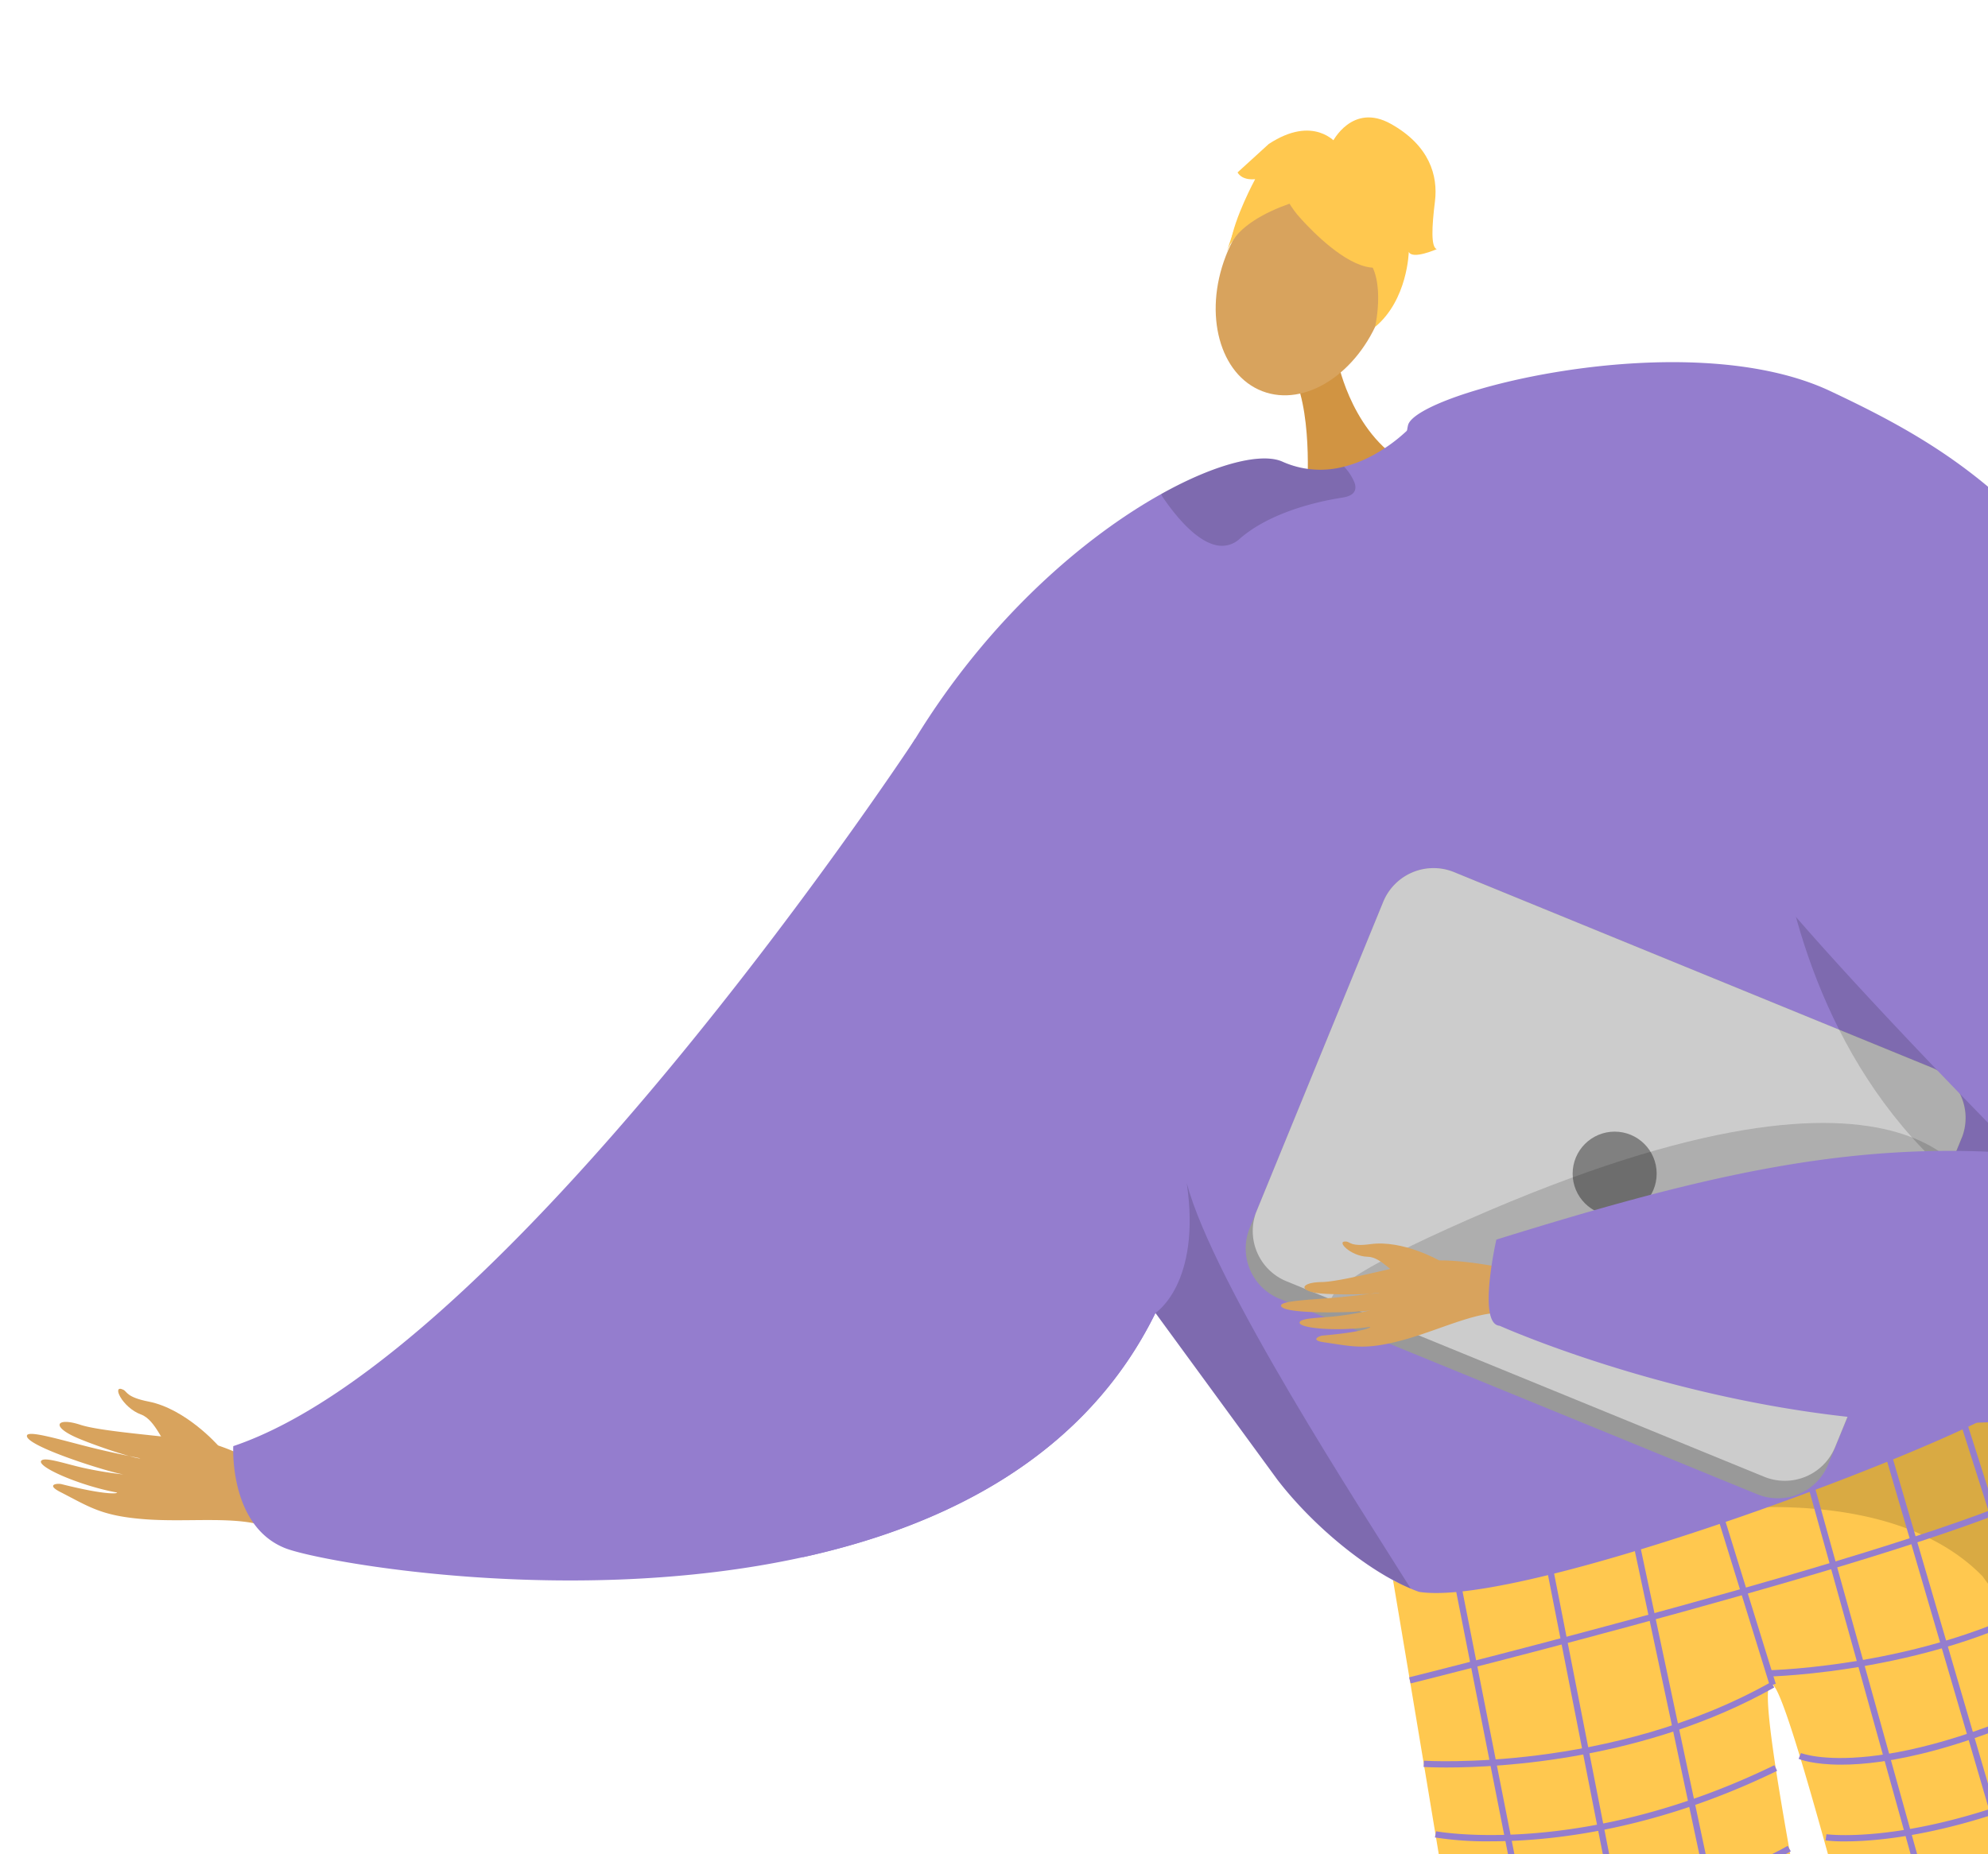 <svg xmlns="http://www.w3.org/2000/svg" xmlns:xlink="http://www.w3.org/1999/xlink" width="700" height="653" viewBox="0 0 700 653"><defs><style>.a{fill:none;}.b{clip-path:url(#a);}.c,.e{fill:#d8a35d;}.c{fill-rule:evenodd;}.d{fill:#947dce;}.f{fill:#62548a;}.g{fill:#ffc84f;}.h{opacity:0.3;}.i{opacity:0.5;}.j{fill:#d19442;}.k{opacity:0.15;}.l{fill:#999;}.m{fill:#ccc;}.n{fill:gray;}</style><clipPath id="a"><rect class="a" width="700" height="653" transform="translate(700 652.664) rotate(-180)"/></clipPath></defs><g transform="translate(-954 -383.499)"><g transform="translate(954 383.835)"><g class="b" transform="translate(0 0)"><g transform="translate(9.473 41.014)"><g transform="translate(0 447.765)"><g transform="translate(32.136)"><path class="c" d="M1013.674,691.519s-11.294-12.882-24.463-15.471c-7.828-1.539-7.561-3.515-8.881-4.161-4.377-2.146-.4,6.307,6.2,8.706,5.367,1.949,8.023,11.366,11.212,13.472s12.821,6.123,15.315,4.944S1013.674,691.519,1013.674,691.519Z" transform="translate(-978.49 -671.542)"/></g><g transform="translate(0 11.67)"><path class="c" d="M1061.61,704.3c-2.4-.917-27.487-17.376-41.377-19.235s-34.716-3.3-41.83-5.641c-8.369-2.756-10.646.522-1.043,4.645,6.242,2.681,19.077,6.966,21.95,7.2,1.392.114-7.642-1.48-17.432-3.932-10.406-2.608-21.671-6.033-22.269-4.185-1.16,3.583,28.741,12.977,34.045,13.772a134.519,134.519,0,0,1-13.975-2.278c-6.291-1.385-13.463-3.928-14.945-2.671-2.334,1.979,13.422,8.92,26.581,11.3.214.438-4.09.933-19.529-2.943-1.553-.389-5.566.131-.539,2.712,10.582,5.43,14.732,8.546,30.343,9.676,15.225,1.1,32.178-1.344,42.992,2.783Z" transform="translate(-959.576 -678.41)"/></g></g><g transform="translate(72.634 218.847)"><path class="d" d="M1020.721,821.892c12.2,4.774,100.8,21.021,182.121,3.16,51.328-11.251,99.738-36.118,124.23-86.032,63.285-129.024-84.595-202.213-84.595-202.213a2.645,2.645,0,0,0-.221.353c-6.41,9.683-144.256,216.494-239.9,248.767C1002.353,785.927,1000.827,814.089,1020.721,821.892Z" transform="translate(-1002.326 -536.807)"/></g><g transform="translate(704.445 764.296)"><path class="e" d="M1416.447,857.843s54.722,279.23,67.3,280.561c22.6,2.521,109.487,6.9,21.036,26.646-43.7,15.968-43.4,5.051-46.613-3.165-2.621-6.715-73.826-249.973-81.293-268.316-1.672-4.106-2.685-6.589-2.685-6.589Z" transform="translate(-1374.192 -857.843)"/></g><g transform="translate(583.609 795.147)"><path class="e" d="M1303.071,893.842s92.424,267.974,82.636,275.982c-17.522,14.5-87.782,65.8-2.983,33.817,45.3-10.6,39.066-19.571,37.246-28.2-1.487-7.053-12.036-60.8-15.847-80.235-.855-4.351-55.5-219.2-55.5-219.2Z" transform="translate(-1303.071 -876.001)"/></g><g transform="translate(619.648 1075.044)"><path class="f" d="M1403.708,1041.8c-.651-4.073-28.42,4.618-30.625,8.741s-54.342,32.178-48.315,48.349,79.153-19.79,84.537-21.821S1404.987,1049.8,1403.708,1041.8Z" transform="translate(-1324.283 -1040.74)"/></g><g transform="translate(481.043 447.765)"><path class="g" d="M1242.7,738.992a17.932,17.932,0,0,0,11.1,1.589c23.059-6.393,122.576-34.259,175.364-53.382,18.625-6.747,31.43-12.4,33-15.657a2.142,2.142,0,0,1,.051.223c.742,3,9.165,37.4,20.043,82.542,21.479,89.109,68.046,212.013,90.02,246.978,4.742,7.546-122,31.808-122,31.808-27.365-90.405-66.216-251.862-73.889-257.326-9.335-6.65,21.452,136.378,43.823,257.075-44.921,27.254-124.367,42.569-124.967,37.311C1288.141,1007.683,1242.7,738.992,1242.7,738.992Z" transform="translate(-1242.704 -671.542)"/><g class="h" transform="translate(91.882)"><g transform="translate(0 45.536)"><path d="M1297.915,698.343c-.381.082-.761.161-1.132.238C1296.783,698.581,1297.182,698.491,1297.915,698.343Z" transform="translate(-1296.783 -698.343)"/></g><g class="i" transform="translate(1.132)"><path d="M1297.449,717.078c30.209-6.455,93.45-29.879,93.45-29.879,18.625-6.747,31.43-12.4,33-15.657a2.169,2.169,0,0,1,.051.223c.742,3,9.165,37.4,20.043,82.542a22.684,22.684,0,0,1-3.208.568c-7.006.751-13.33-1.842-18.927-6.432A55.9,55.9,0,0,1,1412,737.573C1377.511,702.284,1307.155,715.1,1297.449,717.078Z" transform="translate(-1297.449 -671.542)"/></g></g><g transform="translate(19.79 11.683)"><g transform="translate(0 46.989)"><rect class="d" width="2.212" height="342.458" transform="translate(0 0.428) rotate(-11.16)"/></g><g transform="translate(32.954 44.267)"><rect class="d" width="2.212" height="336.525" transform="translate(0 0.426) rotate(-11.106)"/></g><g transform="translate(63.261 35.202)"><rect class="d" width="2.212" height="333.712" transform="translate(0 0.46) rotate(-11.999)"/></g><g transform="translate(92.476 26.391)"><rect class="d" width="2.209" height="68.903" transform="translate(0 0.653) rotate(-17.2)"/></g><g transform="translate(124.865 16.748)"><rect class="d" width="2.212" height="339.422" transform="translate(0 0.594) rotate(-15.57)"/></g><g transform="translate(152.688 8.207)"><rect class="d" width="2.21" height="342.217" transform="matrix(0.96, -0.281, 0.281, 0.96, 0, 0.621)"/></g><g transform="translate(180.097 0)"><rect class="d" width="2.212" height="344.24" transform="matrix(0.953, -0.304, 0.304, 0.953, 0, 0.673)"/></g></g><g transform="translate(5.654 35.308)"><path class="d" d="M1246.564,760.782l-.532-2.146c1.782-.442,178.778-44.44,222.165-66.313l1,1.974C1425.585,716.281,1248.349,760.338,1246.564,760.782Z" transform="translate(-1246.032 -692.323)"/></g><g transform="translate(10.75 103.26)"><path class="d" d="M1257.028,762.435c-4.985,0-7.863-.178-8-.187l.15-2.205c.654.044,65.83,4.051,122.253-27.725l1.086,1.927C1327.207,759.761,1276.334,762.435,1257.028,762.435Z" transform="translate(-1249.031 -732.318)"/></g><g transform="translate(131.77 70.593)"><path class="d" d="M1320.3,743.859l-.036-2.21c.6-.008,60.427-1.295,104.5-28.557l1.16,1.879C1381.323,742.559,1320.9,743.848,1320.3,743.859Z" transform="translate(-1320.26 -713.091)"/></g><g transform="translate(14.734 132.567)"><path class="d" d="M1271.095,776.372a117.822,117.822,0,0,1-19.719-1.358l.421-2.17c.511.1,51.766,9.5,119.11-23.278l.969,1.988C1328.877,772.485,1292.319,776.372,1271.095,776.372Z" transform="translate(-1251.376 -749.567)"/></g><g transform="translate(19.819 160.973)"><path class="d" d="M1254.525,792.944l-.156,0,.013-2.21c.756-.005,75.537.173,119.127-24.446l1.089,1.923C1331.456,792.575,1258.413,792.944,1254.525,792.944Z" transform="translate(-1254.369 -766.286)"/></g><g transform="translate(24.237 195.3)"><path class="d" d="M1286.535,812.089c-19.112,0-29.356-3.853-29.566-3.937l.807-2.057c.432.168,43.923,16.426,120.325-19.605l.941,2C1338.709,807.51,1307.36,812.089,1286.535,812.089Z" transform="translate(-1256.969 -786.49)"/></g><g transform="translate(29.918 222.462)"><path class="d" d="M1284.025,832.6a141.236,141.236,0,0,1-23.712-1.724l.423-2.17c.617.119,62.232,11.46,120.072-26.231l1.208,1.85C1345.58,828.071,1307.656,832.6,1284.025,832.6Z" transform="translate(-1260.313 -802.477)"/></g><g transform="translate(34.745 255.595)"><path class="d" d="M1288.688,851.206c-16.345,0-25.333-2.909-25.534-2.977l.71-2.093c.457.153,46.523,14.962,121.486-24.159l1.023,1.959C1343.513,846.3,1309.9,851.206,1288.688,851.206Z" transform="translate(-1263.154 -821.978)"/></g><g transform="translate(39.903 280.948)"><path class="d" d="M1286.386,871.1a120.753,120.753,0,0,1-20.2-1.436l.421-2.171c.6.115,60.865,11.151,121.413-30.593l1.256,1.82A181.839,181.839,0,0,1,1286.386,871.1Z" transform="translate(-1266.19 -836.9)"/></g><g transform="translate(43.439 307.992)"><path class="d" d="M1294.013,887.795c-16.6,0-25-4.117-25.742-4.5l1.011-1.964c.394.2,40.359,19.576,122.6-28.515l1.116,1.908C1347.038,881.6,1314.364,887.795,1294.013,887.795Z" transform="translate(-1268.271 -852.817)"/></g><g transform="translate(47.938 335.074)"><path class="d" d="M1290.661,901.922a116.009,116.009,0,0,1-19.743-1.4l.428-2.168c.573.114,58.229,10.831,123.832-29.594l1.157,1.881C1353.2,897.222,1313.4,901.922,1290.661,901.922Z" transform="translate(-1270.919 -868.757)"/></g><g transform="translate(142.785 102.873)"><path class="d" d="M1341.728,761.6c-9.858,0-14.52-1.852-14.985-2.051l.858-2.037c.286.119,29.517,11.5,102.36-25.426l1,1.971C1385.7,757,1357.264,761.6,1341.728,761.6Z" transform="translate(-1326.743 -732.09)"/></g><g transform="translate(152.274 130.521)"><path class="d" d="M1339.214,777.241a55.378,55.378,0,0,1-6.886-.331l.323-2.187c.36.053,37.552,5,99.638-26.36l1,1.973C1385.946,774.251,1352.812,777.241,1339.214,777.241Z" transform="translate(-1332.328 -748.363)"/></g><g transform="translate(160.399 159.398)"><path class="d" d="M1337.117,797.523h-.007l.007-2.21h0c.78,0,55.113-.292,100.321-29.954l1.211,1.849C1392.9,797.229,1337.951,797.523,1337.117,797.523Z" transform="translate(-1337.11 -765.359)"/></g><g transform="translate(167.463 185.712)"><path class="d" d="M1352.171,813.951a98.3,98.3,0,0,1-10.9-.5l.282-2.192c.544.066,55.468,6.623,101.8-30.409l1.38,1.726C1410.128,810.23,1370.807,813.951,1352.171,813.951Z" transform="translate(-1341.268 -780.847)"/></g><g transform="translate(175.428 214.38)"><path class="d" d="M1348.029,831.079c-1.3,0-2.014-.029-2.073-.031l.105-2.209c.513.024,51.7,2.018,104.159-31.12l1.183,1.869C1404.329,829.322,1358.213,831.079,1348.029,831.079Z" transform="translate(-1345.956 -797.72)"/></g><g transform="translate(182.943 241.809)"><path class="d" d="M1357.284,848.273a62.167,62.167,0,0,1-6.9-.3l.289-2.193c.442.063,44.878,5.367,106.674-31.911l1.142,1.893C1410.171,844.9,1372.237,848.273,1357.284,848.273Z" transform="translate(-1350.379 -813.864)"/></g><g transform="translate(190.276 268.46)"><path class="d" d="M1370.62,862.837a98.115,98.115,0,0,1-15.925-1.082l.41-2.171c.53.1,53.964,9.52,109.674-30.034l1.281,1.8C1428,858.376,1390.928,862.837,1370.62,862.837Z" transform="translate(-1354.695 -829.55)"/></g><g transform="translate(198.562 297.118)"><path class="d" d="M1361.274,881.295c-1.064,0-1.648-.017-1.7-.02l.08-2.209c.579.022,58.669,1.713,114.1-32.649l1.166,1.877C1424.239,879.711,1371.344,881.295,1361.274,881.295Z" transform="translate(-1359.572 -846.417)"/></g></g><g transform="translate(444.951 83.274)"><path class="j" d="M1238.266,460.391s5.4,26.551,25.623,36.089-36.759,10.974-36.759,10.974,2.414-27.7-4.382-42.43S1238.266,460.391,1238.266,460.391Z" transform="translate(-1221.461 -457.013)"/></g><g transform="translate(407.835 11.854)"><ellipse class="e" cx="39.706" cy="29.102" rx="39.706" ry="29.102" transform="translate(0 74.098) rotate(-68.921)"/></g><g transform="translate(267.628 101.537)"><path class="d" d="M1122.616,873.317c51.328-11.251,99.738-36.118,124.23-86.032.088.134.177.245.265.377.265.331.53.685.8,1.082a1.159,1.159,0,0,1,.177.243c7.053,9.639,41.669,56.965,41.669,56.987,12.554,16.357,31.741,32.073,46.971,38.395,1,.443,2.012.819,2.941,1.15,37.334,5.836,192.819-53.251,211.342-68.017,8.356-6.653,11.628-37.842,12.291-71.663.839-41.225-2.144-86.43-4.332-95.956-3.714-15.981-77.124-192.8-192.311-181.613a118.27,118.27,0,0,0-29.974,7.029s-.861.907-2.387,2.255a56.589,56.589,0,0,1-10.412,7.406,44.2,44.2,0,0,1-10.631,4.266,32.589,32.589,0,0,1-21.729-1.769c-7.207-3.228-23.21.552-42.64,11.406-26.991,15.053-60.655,43.767-86.629,86.209a2.661,2.661,0,0,0-.221.353,277.672,277.672,0,0,0-37.224,102.19A658.994,658.994,0,0,0,1122.616,873.317Z" transform="translate(-1117.094 -467.762)"/></g><g class="k" transform="translate(397.385 375.36)"><path d="M1193.465,674.616c.087.136.189.245.275.381.262.336.53.695.783,1.081.068.071.115.15.188.243,7.053,9.637,41.65,56.98,41.655,57,12.563,16.343,31.745,32.069,46.987,38.384-17.323-27.655-69.354-107.28-78.869-142.78C1209.658,664.337,1193.458,674.6,1193.465,674.616Z" transform="translate(-1193.465 -628.926)"/></g><g class="k" transform="translate(399.417 120.121)"><path d="M1262.736,487.27c.838,2.5,0,4.547-4.214,5.2-13.137,2.054-27.285,6.67-36.225,14.506a9.175,9.175,0,0,1-8.623,2.182c-7.787-1.9-15.347-12.235-18.509-16.873a3.659,3.659,0,0,1-.5-1.072c19.435-10.855,35.423-14.635,42.644-11.394a32.532,32.532,0,0,0,21.722,1.75A17.961,17.961,0,0,1,1262.736,487.27Z" transform="translate(-1194.661 -478.7)"/></g><g transform="translate(422.114)"><g transform="translate(0 7.748)"><g transform="translate(19.507 0.932)"><path class="g" d="M1225.142,438.6s36.964,44.185,39.142-3.041C1265.789,402.885,1200.271,407.586,1225.142,438.6Z" transform="translate(-1219.501 -413.108)"/></g><path class="g" d="M1243.835,431.613s-32.317,5.467-35.815,22.1c0,0,12.218-48.978,38.823-40.073s35.76,15.334,14.386,63.866C1261.229,477.509,1268.784,435.261,1243.835,431.613Z" transform="translate(-1208.02 -412.56)"/></g><g transform="translate(37.566)"><path class="g" d="M1230.13,416.7s6.936-14.054,20.579-6.427,16.651,18.263,15.532,27.308-1.441,16.027.622,16.822c0,0-8.572,3.8-9.839.946,0,0-.365,16.9-11.861,26.452,0,0,4.555-19.792-4.963-25.83S1230.13,416.7,1230.13,416.7Z" transform="translate(-1230.13 -408)"/></g><g transform="translate(1.689 4.649)"><path class="g" d="M1246.26,415.165s-7.928-10.162-23.8.3l-10.957,9.99s1.268,2.858,6.188,2.385c0,0-7.481,13.808-8.672,22.77l15.653-22.448Z" transform="translate(-1209.014 -410.736)"/></g></g><g transform="translate(429.147 264.389)"><path class="l" d="M1224.071,715.284l168.19,68.838a19.177,19.177,0,0,0,24.993-10.469l46.971-114.8a5.927,5.927,0,0,0,.3-.829,19.108,19.108,0,0,0-10.777-24.147l-168.188-68.838a19.145,19.145,0,0,0-24.974,10.481l-44.81,109.465-2.18,5.321A19.143,19.143,0,0,0,1224.071,715.284Z" transform="translate(-1212.159 -563.612)"/><g transform="translate(2.485)"><path class="m" d="M1225.524,709.135l168.189,68.838a19.147,19.147,0,0,0,24.976-10.481l44.81-109.465a19.108,19.108,0,0,0-10.777-24.147l-168.188-68.838a19.145,19.145,0,0,0-24.974,10.481l-44.81,109.465A19.107,19.107,0,0,0,1225.524,709.135Z" transform="translate(-1213.622 -563.612)"/></g><g transform="translate(115.128 92.812)"><circle class="n" cx="14.793" cy="14.793" r="14.793"/></g></g><g class="k" transform="translate(459.209 354.141)"><path d="M1457.422,642.76s-16.13-64.067-179.252,7.7,139.1,2.3,139.1,2.3Z" transform="translate(-1229.853 -616.438)"/></g><g class="k" transform="translate(614.161 218.843)"><path d="M1321.077,536.8s-5.731,172.985,160.368,196.134l3.56,1.087-11.8-36.762s-97.563-75.541-98.562-77.936S1321.077,536.8,1321.077,536.8Z" transform="translate(-1321.053 -536.805)"/></g><g transform="translate(441.589 86.2)"><g transform="translate(0 309.692)"><g transform="translate(0 6.663)"><path class="c" d="M1308.271,649.528c-2.209-.073-27.189-6.438-38.994-4.068s-29.132,7.02-35.566,7.1c-7.569.1-8.506,3.4.45,4.066,5.821.435,17.448.33,19.846-.282,1.164-.3-6.623.933-15.262,1.677-9.185.788-19.294,1.152-19.263,2.82.058,3.237,26.979,2.516,31.51,1.679a115.414,115.414,0,0,1-11.99,2.054c-5.5.632-12.038.569-12.89,2-1.342,2.261,13.4,3.5,24.756,1.753.3.3-3.063,1.9-16.691,3.067-1.369.117-4.485,1.66.321,2.353,10.114,1.456,14.357,2.829,27.358-.615,12.678-3.359,25.771-10.084,35.71-9.751Z" transform="translate(-1219.482 -644.932)"/></g><g transform="translate(21.653)"><path class="c" d="M1266.242,647.68s-12.775-7.311-24.2-5.736c-6.791.936-7.125-.743-8.38-.9-4.156-.52,1.436,5.238,7.472,5.342,4.907.083,9.695,6.993,12.875,7.814s12.129,1.393,13.825-.26S1266.242,647.68,1266.242,647.68Z" transform="translate(-1232.226 -641.01)"/></g></g><g transform="translate(44.204)"><path class="d" d="M1394.653,468.9c50.555,23.785,88.059,48.7,137.844,152.624,25.258,52.728,39.5,108.741,45.94,138.6a35.981,35.981,0,0,1-14.744,37.054c-112.691,78.551-285.408.931-285.408.931-7.955-.527-1.164-30.355-1.164-30.355,68.892-21.348,122.476-35.041,183.871-30.3-.318-.048-84.379-85.132-100-110.865-40.94-67.491-122.678-112.068-114.985-145.607C1248.66,469.386,1343.66,444.91,1394.653,468.9Z" transform="translate(-1245.499 -458.735)"/></g></g></g></g></g></g></svg>